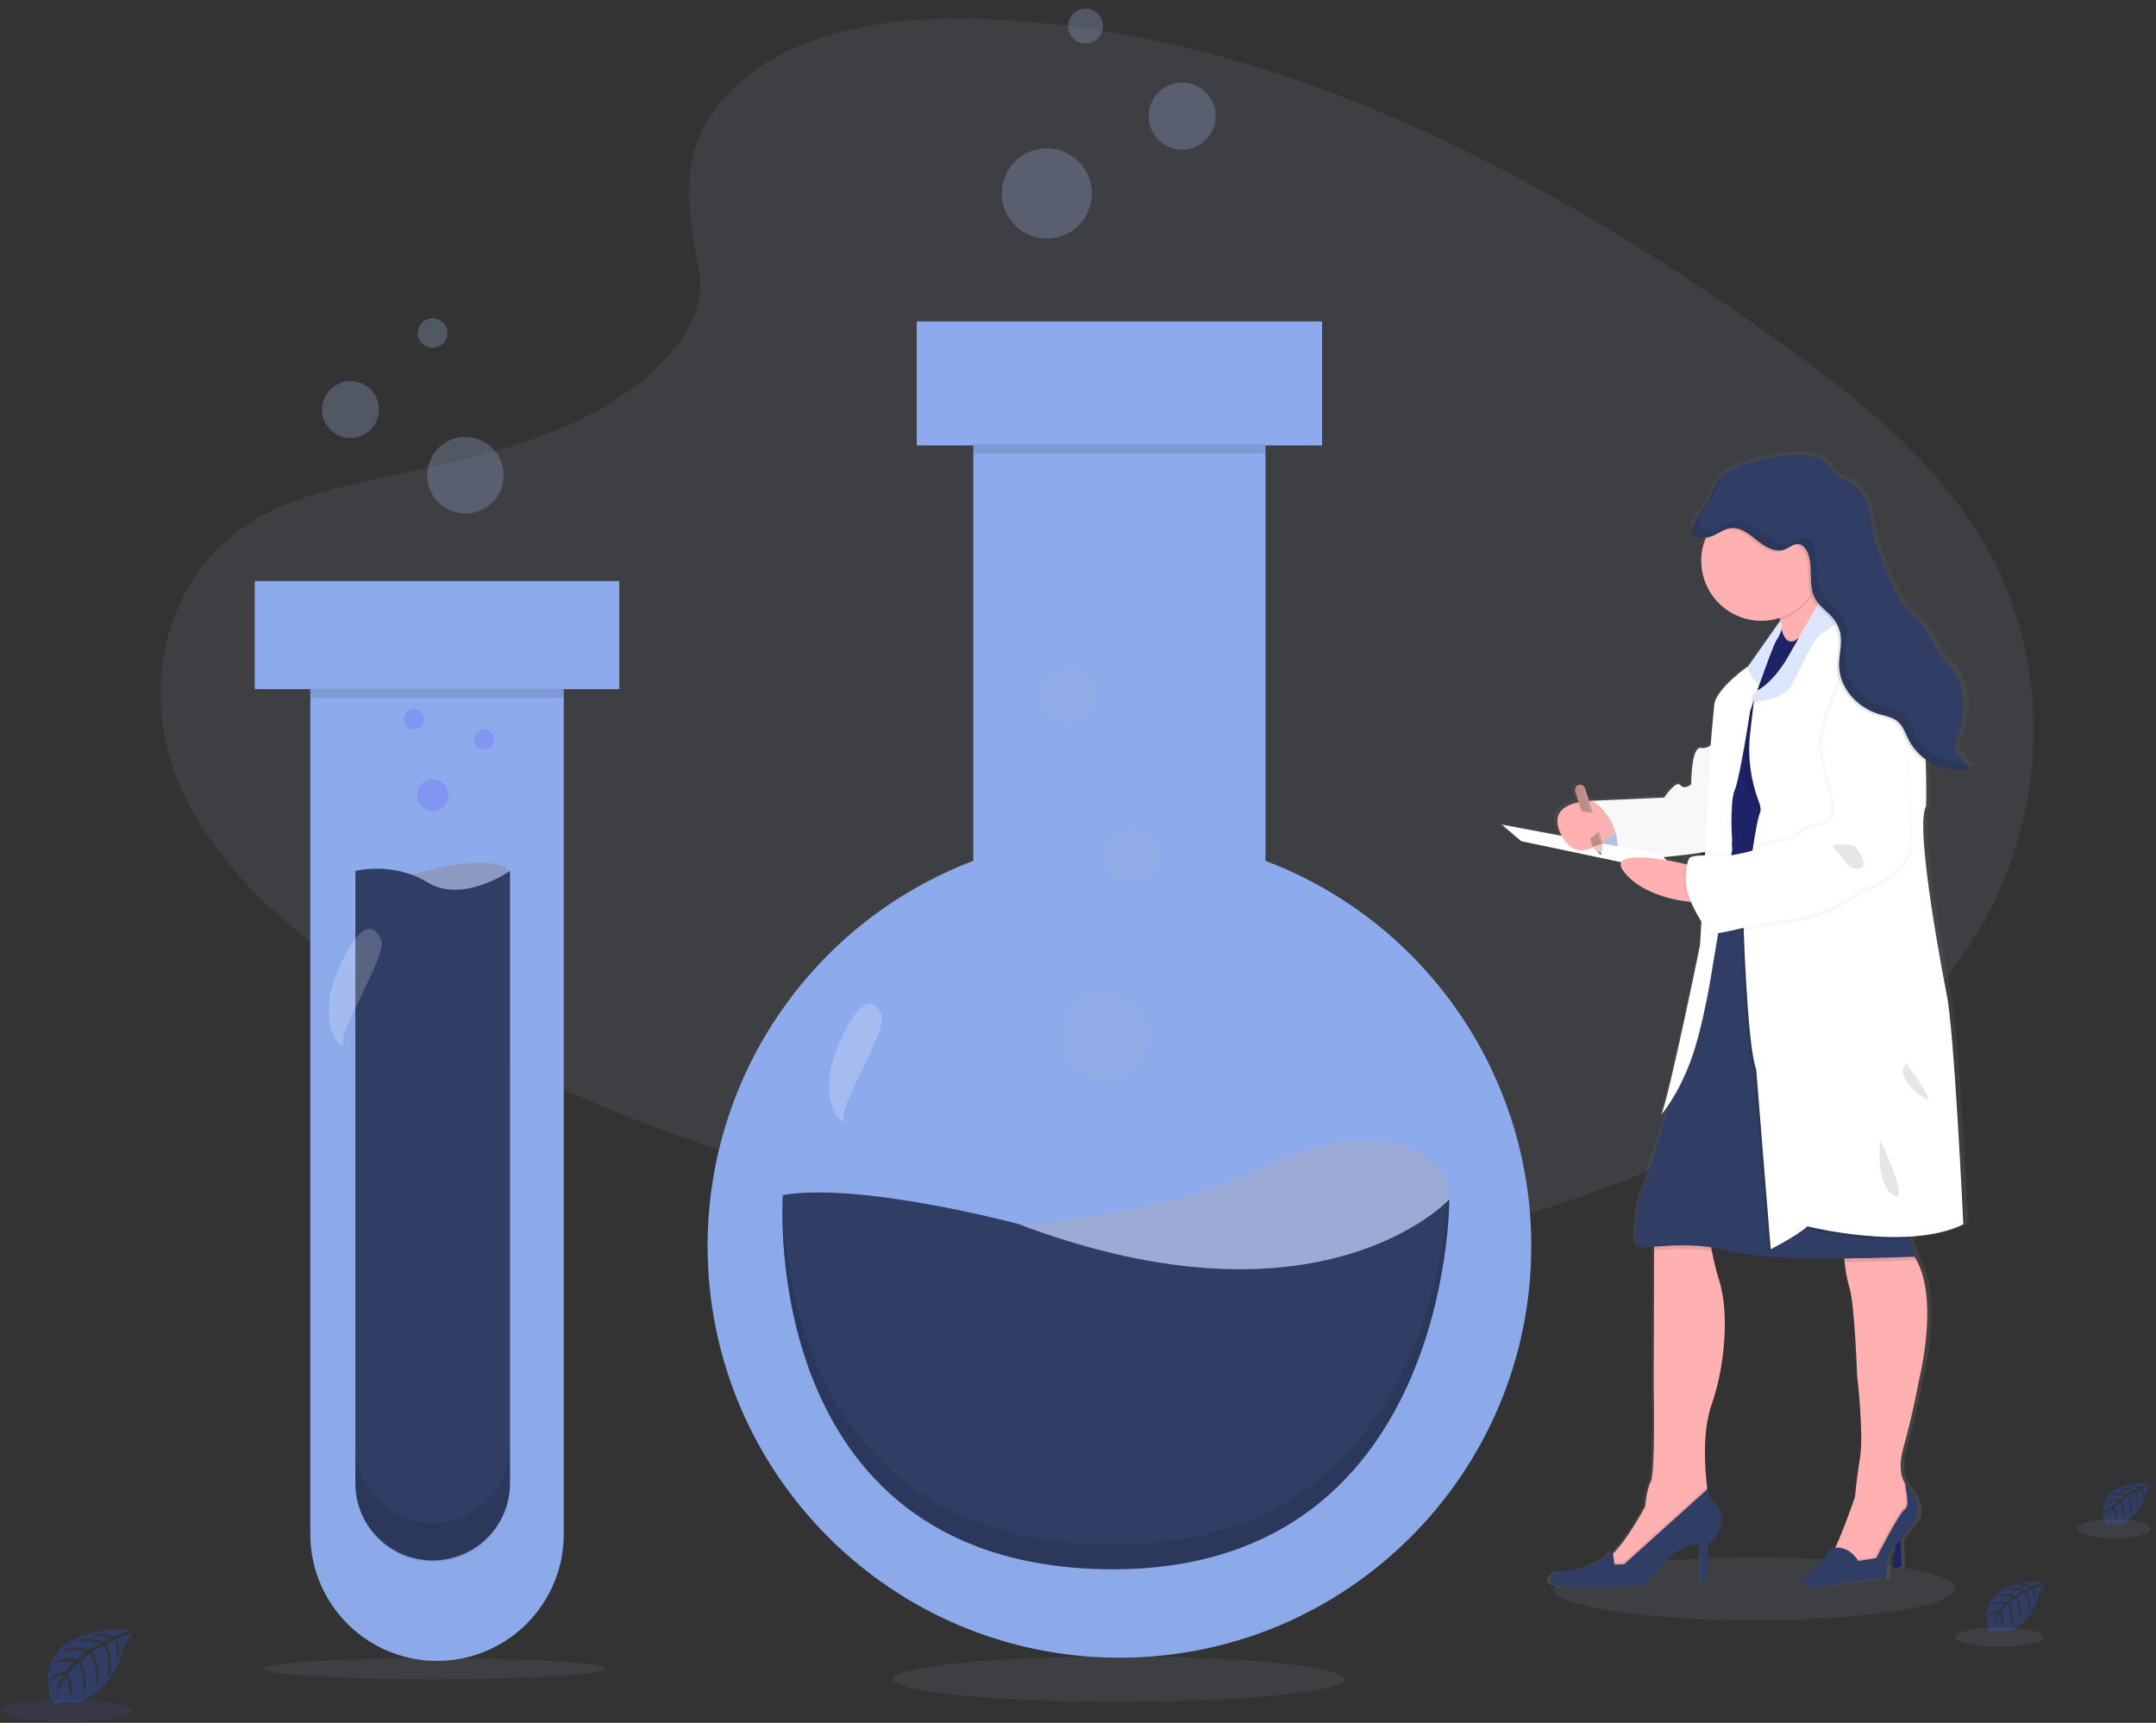 <?xml version="1.0" encoding="UTF-8"?>
<svg width="224px" height="179px" viewBox="0 0 224 179" version="1.1" xmlns="http://www.w3.org/2000/svg" xmlns:xlink="http://www.w3.org/1999/xlink">
    <rect x="0" y="0" width="224" height="179" fill="#333333" stroke="none"/>
    <!-- Generator: Sketch 63.1 (92452) - https://sketch.com -->
    <title>undraw_science_fqhl</title>
    <desc>Created with Sketch.</desc>
    <defs>
        <linearGradient x1="49.975%" y1="99.991%" x2="49.975%" y2="-0%" id="linearGradient-1">
            <stop stop-color="#808080" stop-opacity="0.25" offset="0%"></stop>
            <stop stop-color="#808080" stop-opacity="0.12" offset="54%"></stop>
            <stop stop-color="#808080" stop-opacity="0.1" offset="100%"></stop>
        </linearGradient>
    </defs>
    <g id="02-Components" stroke="none" stroke-width="1" fill="none" fill-rule="evenodd">
        <g id="Artboard" transform="translate(-70, -418)" fill-rule="nonzero">
            <g id="undraw_science_fqhl" transform="translate(70, 418)">
                <path d="M13.531,169.296 C13.531,169.296 3.976,168.72 5.102,175.417 C5.102,175.417 4.876,176.6 5.95,177.137 C5.95,177.137 5.968,176.64 6.931,176.81 C7.273,176.867 7.622,176.884 7.968,176.859 C8.437,176.827 8.883,176.643 9.239,176.335 L9.239,176.335 C9.239,176.335 11.924,175.225 12.97,170.836 C12.97,170.836 13.743,169.877 13.712,169.631 L12.1,170.309 C12.1,170.309 12.649,171.473 12.218,172.438 C12.218,172.438 12.163,170.352 11.854,170.404 C11.79,170.415 11.017,170.808 11.017,170.808 C11.017,170.808 11.965,172.843 11.243,174.308 C11.243,174.308 11.515,171.81 10.715,170.953 L9.584,171.618 C9.584,171.618 10.694,173.711 9.941,175.417 C9.941,175.417 10.134,172.798 9.347,171.778 L8.319,172.581 C8.319,172.581 9.358,174.644 8.723,176.059 C8.723,176.059 8.642,173.01 8.095,172.78 C8.095,172.78 7.191,173.573 7.057,173.91 C7.057,173.91 7.772,175.406 7.329,176.197 C7.329,176.197 7.057,174.163 6.836,174.163 C6.836,174.163 5.932,175.508 5.846,176.423 C5.846,176.423 5.884,175.049 6.617,174.025 C6.1,174.122 5.623,174.369 5.244,174.735 C5.244,174.735 5.385,173.783 6.838,173.699 C6.838,173.699 7.579,172.68 7.778,172.617 C7.778,172.617 6.332,172.497 5.455,172.886 C5.455,172.886 6.225,171.982 8.043,172.395 L9.06,171.566 C9.06,171.566 7.154,171.306 6.348,171.593 C6.348,171.593 7.277,170.799 9.333,171.378 L10.439,170.718 C10.439,170.718 8.814,170.368 7.846,170.492 C7.846,170.492 8.868,169.94 10.762,170.537 L11.553,170.182 C11.553,170.182 10.362,169.956 10.014,169.911 C9.666,169.866 9.648,169.778 9.648,169.778 C10.401,169.652 11.175,169.738 11.883,170.026 C11.883,170.026 13.56,169.403 13.531,169.296 Z" id="Path" fill="#303D65"></path>
                <ellipse id="Oval" fill="#6C63FF" opacity="0.1" cx="6.949" cy="177.721" rx="6.763" ry="1.144"></ellipse>
                <path d="M223.321,154.086 C223.321,154.086 217.933,153.761 218.575,157.536 C218.507,157.929 218.7,158.322 219.054,158.508 C219.054,158.508 219.054,158.227 219.605,158.322 C219.799,158.354 219.995,158.363 220.191,158.349 C220.455,158.332 220.707,158.229 220.907,158.056 L220.907,158.056 C220.907,158.056 222.422,157.429 223.012,154.954 C223.012,154.954 223.446,154.414 223.43,154.276 L222.526,154.665 C222.526,154.665 222.835,155.321 222.591,155.868 C222.591,155.868 222.562,154.69 222.388,154.717 C222.352,154.717 221.913,154.943 221.913,154.943 C221.913,154.943 222.449,156.073 222.046,156.914 C222.046,156.914 222.198,155.508 221.748,155.024 L221.106,155.397 C221.106,155.397 221.732,156.58 221.307,157.542 C221.307,157.542 221.418,156.064 220.973,155.49 L220.392,155.942 C220.392,155.942 220.98,157.104 220.618,157.904 C220.618,157.904 220.57,156.184 220.263,156.055 C220.043,156.241 219.846,156.453 219.678,156.686 C219.678,156.686 220.08,157.529 219.831,157.976 C219.831,157.976 219.678,156.83 219.551,156.826 C219.551,156.826 219.047,157.583 218.995,158.103 C219.018,157.621 219.168,157.153 219.429,156.747 C219.137,156.802 218.869,156.942 218.656,157.149 C218.656,157.149 218.735,156.611 219.56,156.564 C219.56,156.564 219.978,155.99 220.091,155.953 C220.091,155.953 219.275,155.886 218.78,156.105 C218.78,156.105 219.216,155.599 220.24,155.829 L220.812,155.361 C220.812,155.361 219.739,155.214 219.284,155.377 C219.284,155.377 219.809,154.925 220.966,155.255 L221.59,154.882 C221.111,154.777 220.62,154.735 220.13,154.758 C220.13,154.758 220.704,154.446 221.773,154.783 L222.225,154.581 C222.225,154.581 221.547,154.45 221.359,154.43 C221.172,154.41 221.151,154.355 221.151,154.355 C221.577,154.285 222.013,154.333 222.413,154.495 C222.413,154.495 223.337,154.145 223.321,154.086 Z" id="Path" fill="#303D65"></path>
                <ellipse id="Oval" fill="#9CAAD6" opacity="0.1" cx="219.61" cy="158.835" rx="3.813" ry="1"></ellipse>
                <path d="M212.241,164.364 C212.241,164.364 205.736,163.973 206.513,168.535 C206.432,169.01 206.666,169.483 207.092,169.708 C207.092,169.708 207.092,169.369 207.77,169.482 C208.004,169.521 208.241,169.533 208.478,169.516 C208.796,169.493 209.1,169.368 209.341,169.158 L209.341,169.158 C209.341,169.158 211.17,168.403 211.879,165.415 C211.879,165.415 212.406,164.762 212.386,164.595 L211.287,165.065 C211.287,165.065 211.662,165.856 211.369,166.514 C211.369,166.514 211.332,165.092 211.122,165.126 C211.079,165.126 210.55,165.399 210.55,165.399 C210.55,165.399 211.197,166.781 210.708,167.782 C210.708,167.782 210.894,166.082 210.349,165.501 L209.576,165.953 C209.576,165.953 210.331,167.38 209.82,168.541 C209.82,168.541 209.951,166.758 209.413,166.055 L208.715,166.6 C208.715,166.6 209.422,168.006 208.991,168.969 C208.991,168.969 208.934,166.894 208.561,166.738 C208.561,166.738 207.949,167.276 207.856,167.499 C207.856,167.499 208.342,168.519 208.041,169.057 C208.041,169.057 207.856,167.673 207.704,167.667 C207.704,167.667 207.094,168.582 207.026,169.21 C207.057,168.63 207.238,168.067 207.553,167.578 C207.201,167.645 206.875,167.813 206.617,168.062 C206.617,168.062 206.712,167.416 207.702,167.359 C207.702,167.359 208.206,166.663 208.342,166.62 C208.342,166.62 207.356,166.539 206.76,166.803 C206.76,166.803 207.286,166.193 208.523,166.471 L209.214,165.906 C209.214,165.906 207.917,165.727 207.368,165.924 C207.368,165.924 208.001,165.384 209.402,165.777 L210.155,165.325 C210.155,165.325 209.049,165.088 208.392,165.173 C208.392,165.173 209.086,164.798 210.376,165.205 L210.914,164.963 C210.914,164.963 210.103,164.803 209.868,164.778 C209.633,164.753 209.617,164.687 209.617,164.687 C210.13,164.602 210.656,164.661 211.138,164.857 C211.138,164.857 212.259,164.437 212.241,164.364 Z" id="Path" fill="#303D65"></path>
                <ellipse id="Oval" fill="#9CAAD6" opacity="0.1" cx="207.759" cy="170.099" rx="4.604" ry="1"></ellipse>
                <ellipse id="Oval" fill="#9CAAD6" opacity="0.1" cx="182.255" cy="165.081" rx="20.87" ry="3.257"></ellipse>
                <ellipse id="Oval" fill="#9CAAD6" opacity="0.1" cx="116.214" cy="174.461" rx="23.451" ry="2.353"></ellipse>
                <ellipse id="Oval" fill="#9CAAD6" opacity="0.1" cx="45.165" cy="173.378" rx="17.8" ry="1.099"></ellipse>
                <path d="M76.769,8.626 C83.371,2.749 93.737,1.544 103.17,2.012 C132.801,3.483 159.548,17.789 182.685,33.971 C191.061,39.828 199.307,46.141 204.743,54.208 C215.819,70.627 212.528,93.375 197.14,106.904 C191.902,111.506 185.555,115.041 179.039,118.163 C167.452,123.725 154.95,128.189 141.802,129.464 C132.423,130.368 122.93,129.634 113.608,128.368 C87.56,124.833 61.993,117.021 40.565,103.662 C31.166,97.785 22.306,90.507 18.431,81.025 C14.557,71.543 17.037,59.527 26.634,53.914 C30.603,51.593 35.35,50.544 39.995,49.561 C46.835,48.112 53.783,46.683 59.956,43.736 C66.331,40.693 73.878,34.81 72.614,28.076 C71.263,20.85 70.175,14.503 76.769,8.626 Z" id="Path" fill="#9CAAD6" opacity="0.1"></path>
                <path d="M131.481,89.44 L131.481,46.281 L137.358,46.281 L137.358,33.397 L95.247,33.397 L95.247,46.281 L101.124,46.281 L101.124,89.44 C84.508,95.751 73.52,111.674 73.516,129.448 C73.516,153.081 92.675,172.237 116.307,172.237 C139.939,172.237 159.096,153.081 159.096,129.448 C159.091,111.672 148.1,95.748 131.481,89.44 Z" id="Path" fill="#96B7FE" opacity="0.9"></path>
                <rect id="Rectangle" fill="#000000" opacity="0.1" x="101.115" y="46.148" width="30.366" height="1"></rect>
                <path d="M92.365,128.3 C92.365,128.3 118.133,127.848 131.017,121.399 C143.901,114.951 151.263,120.708 150.572,124.62 C149.88,128.533 146.202,136.121 131.479,137.052 C116.755,137.984 92.365,128.3 92.365,128.3 Z" id="Path" fill="#9CAAD6"></path>
                <path d="M92.365,128.3 C92.365,128.3 118.133,127.848 131.017,121.399 C134.273,119.77 137.177,118.919 139.687,118.622 C147.108,117.743 151.089,121.697 150.572,124.62 C149.88,128.533 146.202,136.121 131.479,137.052 C116.755,137.984 92.365,128.3 92.365,128.3 Z" id="Path" fill="#9CAAD6" opacity="0.1"></path>
                <path d="M81.33,124.164 C81.33,124.164 78.577,162.352 114.686,163.042 C150.796,163.731 150.574,124.616 150.574,124.616 C150.574,124.616 137.238,139.107 105.715,127.145 C105.715,127.154 89.382,122.783 81.33,124.164 Z" id="Path" fill="#303D65"></path>
                <path d="M150.456,124.754 C149.735,133.551 145.059,161.089 114.7,160.508 C84.94,159.945 81.57,133.929 81.305,124.776 C81.14,129.688 81.287,162.4 114.693,163.04 C150.811,163.718 150.581,124.614 150.581,124.614 C150.581,124.614 150.536,124.67 150.456,124.754 Z" id="Path" fill="#000000" opacity="0.1"></path>
                <circle id="Oval" fill="#9CAAD6" opacity="0.3" cx="114.906" cy="107.686" r="4.686"></circle>
                <circle id="Oval" fill="#9CAAD6" opacity="0.3" cx="117.582" cy="88.941" r="2.9"></circle>
                <circle id="Oval" fill="#9CAAD6" opacity="0.3" cx="111.11" cy="72.203" r="2.9"></circle>
                <path d="M86.262,111.3 C86.014,113.276 86.063,115.748 87.829,116.671 C86.348,115.898 92.417,107.132 91.556,105.342 C89.714,101.522 86.488,109.465 86.262,111.3 Z" id="Path" fill="#FFFFFF" opacity="0.2"></path>
                <circle id="Oval" fill="#9CAAD6" opacity="0.3" cx="108.766" cy="20.099" r="4.686"></circle>
                <circle id="Oval" fill="#9CAAD6" opacity="0.3" cx="122.824" cy="12.066" r="3.483"></circle>
                <circle id="Oval" fill="#9CAAD6" opacity="0.3" cx="112.783" cy="2.695" r="1.811"></circle>
                <path d="M64.337,60.372 L26.469,60.372 L26.469,71.604 L32.24,71.604 L32.24,159.229 C32.178,163.973 34.673,168.384 38.772,170.775 C42.871,173.165 47.939,173.165 52.038,170.775 C56.137,168.384 58.633,163.973 58.571,159.229 L58.571,71.604 L64.337,71.604 L64.337,60.372 Z" id="Path" fill="#96B7FE" opacity="0.9"></path>
                <path d="M41.012,91.456 C41.012,91.456 50.384,88.109 52.992,90.489 C52.992,90.489 49.197,96.068 45.703,95.844 C42.208,95.62 41.012,91.456 41.012,91.456 Z" id="Path" fill="#9CAAD6"></path>
                <path d="M41.012,91.456 C41.012,91.456 50.384,88.109 52.992,90.489 C52.992,90.489 49.197,96.068 45.703,95.844 C42.208,95.62 41.012,91.456 41.012,91.456 Z" id="Path" fill="#000000" opacity="0.1"></path>
                <path d="M52.988,90.498 L52.988,154.095 C52.988,156.226 52.141,158.269 50.635,159.776 C49.128,161.282 47.085,162.129 44.954,162.129 L44.954,162.129 C40.518,162.129 36.921,158.532 36.921,154.095 L36.921,90.498 C36.921,90.498 40.789,89.456 44.432,91.689 C48.076,93.922 52.988,90.498 52.988,90.498 Z" id="Path" fill="#303D65"></path>
                <rect id="Rectangle" fill="#000000" opacity="0.1" x="32.235" y="71.534" width="26.331" height="1"></rect>
                <path d="M44.954,158.261 L44.954,158.261 C42.823,158.261 40.78,157.415 39.273,155.908 C37.767,154.401 36.92,152.357 36.921,150.226 L36.921,154.242 C36.921,158.679 40.518,162.276 44.954,162.276 L44.954,162.276 C49.391,162.276 52.988,158.679 52.988,154.242 L52.988,150.226 C52.988,152.357 52.142,154.401 50.636,155.908 C49.129,157.415 47.085,158.261 44.954,158.261 Z" id="Path" fill="#000000" opacity="0.1"></path>
                <circle id="Oval" fill="#6C63FF" opacity="0.3" cx="44.957" cy="82.616" r="1.636"></circle>
                <circle id="Oval" fill="#6C63FF" opacity="0.3" cx="50.311" cy="76.814" r="1.042"></circle>
                <circle id="Oval" fill="#6C63FF" opacity="0.3" cx="43.022" cy="74.732" r="1.042"></circle>
                <path d="M34.274,103.491 C34.026,105.466 34.075,107.939 35.841,108.861 C34.358,108.088 40.429,99.325 39.568,97.532 C37.721,93.717 34.5,101.657 34.274,103.491 Z" id="Path" fill="#FFFFFF" opacity="0.2"></path>
                <circle id="Oval" fill="#9CAAD6" opacity="0.3" cx="48.352" cy="49.369" r="3.976"></circle>
                <circle id="Oval" fill="#9CAAD6" opacity="0.3" cx="36.424" cy="42.551" r="2.957"></circle>
                <circle id="Oval" fill="#9CAAD6" opacity="0.3" cx="44.943" cy="34.599" r="1.537"></circle>
                <path d="M202.682,102.898 C202.682,102.898 199.212,85.643 200.539,83.495 C200.539,83.495 200.587,81.5 200.508,78.957 C200.508,78.859 200.508,78.762 200.508,78.663 C200.74,78.821 200.983,78.963 201.235,79.088 C202.458,79.718 203.864,79.9 205.207,79.601 L204.151,78.43 C203.9,78.15 203.636,77.849 203.582,77.478 C203.567,77.122 203.645,76.768 203.808,76.45 C204.804,73.93 204.865,70.758 202.935,68.835 C201.312,67.216 200.914,65.128 199.16,63.652 C197.872,62.569 197.164,60.982 196.495,59.452 C195.93,58.155 195.365,56.848 195.037,55.474 C194.784,54.4 194.685,53.29 194.337,52.242 C193.989,51.193 193.342,50.173 192.327,49.705 C191.951,49.574 191.586,49.412 191.236,49.222 C190.802,48.93 190.542,48.455 190.23,48.042 C188.647,45.937 183.313,47.176 180.79,48.031 C180.105,48.245 179.471,48.597 178.926,49.063 L178.948,49.025 L179.012,48.932 C178.736,49.156 178.498,49.421 178.306,49.719 C177.938,50.302 177.784,50.987 177.479,51.602 C177.108,52.348 175.051,54.43 175.935,55.268 C175.996,55.324 176.065,55.37 176.141,55.404 C176.471,55.539 176.833,55.575 177.183,55.508 C177.169,55.537 177.156,55.567 177.144,55.596 C176.844,56.336 176.691,57.128 176.692,57.926 C176.723,61.408 179.571,64.206 183.053,64.176 C183.714,64.177 184.371,64.077 185.001,63.878 C185.017,63.957 185.031,64.036 185.044,64.115 C185.044,64.149 185.044,64.181 185.06,64.212 L185.06,64.212 L184.949,64.368 L184.931,64.339 L181.634,68.95 C181.129,69.303 178.225,71.405 178.069,72.98 C177.897,74.705 177.725,76.726 177.725,76.726 L177.703,77.157 C177.411,77.401 177.028,77.505 176.654,77.442 C175.626,77.273 175.626,81.231 175.626,81.231 C175.626,81.231 174.947,81.861 174.47,81.314 C173.994,80.767 172.757,82.618 172.757,82.618 L164.961,82.955 L164.961,82.955 L164.783,82.955 L164.362,81.653 C164.267,81.374 163.967,81.22 163.684,81.305 C163.651,81.314 163.619,81.327 163.589,81.344 L163.562,81.362 C163.543,81.373 163.524,81.386 163.508,81.4 C163.497,81.407 163.487,81.416 163.478,81.425 C163.463,81.438 163.449,81.453 163.435,81.468 C163.427,81.477 163.42,81.487 163.413,81.497 L163.399,81.511 L163.399,81.511 C163.301,81.647 163.272,81.821 163.322,81.981 L163.684,83.098 C162.181,83.401 160.642,84.253 161.896,86.603 L155.54,85.43 L157.597,87.155 L168.221,89.348 C168.08,89.601 168.173,89.965 168.612,90.478 C170.499,92.697 173.948,93.299 175.334,93.457 C175.698,94.273 176.153,95.046 176.69,95.76 L176.568,97.971 C176.568,97.971 173.06,114.831 172.416,115.687 C172.734,115.317 173.025,114.925 173.286,114.512 C172.267,117.977 170.843,122.719 170.47,123.429 C169.868,124.559 169.312,129.152 169.997,129.448 C170.212,129.539 170.806,129.496 171.663,129.43 L171.663,129.81 L171.625,144.22 C171.625,144.22 171.796,153.06 171.324,153.901 C170.852,154.742 170.725,156.509 170.725,156.509 C170.725,156.509 168.831,159.997 167.335,161.399 L167.301,161.428 L167.253,161.098 C167.253,161.098 165.445,163.372 161.471,163.245 C161.471,163.245 159.073,164.803 162.628,164.886 C166.184,164.97 170.723,164.76 170.723,164.76 C170.723,164.76 173.887,159.92 176.548,160.551 L176.548,164.213 L177.361,164.213 L177.361,160.519 C178.124,160.017 178.647,159.223 178.808,158.325 C178.951,157.394 178.591,156.458 177.861,155.863 C177.535,155.568 177.347,155.15 177.341,154.71 L177.312,154.735 C177.312,154.663 177.294,154.588 177.282,154.509 C177.056,152.615 176.76,148.718 177.791,145.829 C179.204,141.871 179.633,136.361 178.605,133.076 C178.273,132.028 178.002,130.962 177.791,129.882 C177.766,129.745 177.741,129.616 177.721,129.494 C178.425,129.59 179.122,129.732 179.807,129.921 C182.194,130.576 187.409,130.698 191.862,130.665 C191.873,130.787 191.887,130.913 191.9,131.042 C191.982,131.93 192.15,132.808 192.402,133.664 C192.958,135.35 193.216,142.755 193.216,142.755 C193.216,142.755 193.937,148.847 193.543,151.329 C193.317,152.708 193.127,154.091 193.003,155.481 L193.003,155.508 C193.003,155.508 191.823,158.874 190.969,160.707 C190.946,160.754 190.926,160.8 190.903,160.845 C190.672,160.866 190.444,160.915 190.225,160.992 C190.225,160.992 189.07,163.306 187.913,163.686 C186.756,164.066 187.142,165.327 189.755,164.864 C192.368,164.4 196.31,164.023 196.31,164.023 L196.482,161.665 L197.284,160.662 L197.081,163.013 L197.937,162.845 L197.824,159.984 L199.138,158.34 C199.138,158.34 200.72,156.93 198.367,154.154 L198.367,154.213 C198.342,154.172 198.317,154.132 198.29,154.093 L198.29,154.08 C197.901,153.474 197.589,152.346 198.159,150.343 C199.187,146.727 199.786,143.442 199.786,143.442 C199.786,143.442 202.085,134.647 199.321,130.484 L199.445,130.484 C199.162,129.898 198.961,129.276 198.848,128.635 C198.835,128.558 198.824,128.479 198.81,128.409 C200.844,128.291 202.863,127.92 204.497,127.125 C204.479,127.1 203.496,106.223 202.682,102.898 Z M176.726,88.342 L176.726,88.382 L176.304,88.403 L176.726,88.342 Z M175.286,88.541 C175.217,88.555 175.152,88.586 175.097,88.631 C174.916,88.887 174.803,89.184 174.767,89.494 L174.111,89.345 C174.111,89.345 173.659,89.248 172.981,89.14 L172.667,88.825 C173.539,88.744 174.434,88.647 175.286,88.541 L175.286,88.541 Z" id="Shape" fill="url(#linearGradient-1)"></path>
                <polygon id="Path" fill="#1D2366" points="196.975 160.004 196.724 162.983 197.562 162.814 197.436 159.586"></polygon>
                <path d="M177.85,145.87 C176.839,148.747 177.129,152.633 177.355,154.52 C177.438,155.219 177.515,155.651 177.515,155.651 C177.515,155.651 176.005,159.091 175.879,159.217 C175.752,159.344 171.43,161.98 171.43,161.98 L168.41,163.74 C168.41,163.74 165.348,162.398 166.828,161.932 C167.128,161.811 167.398,161.627 167.619,161.392 C169.084,159.995 170.94,156.521 170.94,156.521 C170.94,156.521 171.064,154.76 171.525,153.921 C171.986,153.083 171.819,144.274 171.819,144.274 L171.858,129.912 L171.858,128.04 L177.603,128.083 C177.64,128.719 177.723,129.351 177.852,129.975 C178.059,131.05 178.326,132.113 178.652,133.158 C179.651,136.438 179.233,141.926 177.85,145.87 Z" id="Path" fill="#FFB0B1"></path>
                <path d="M177.513,155.651 C177.513,155.651 176.003,159.091 175.876,159.217 C175.75,159.344 171.43,161.98 171.43,161.98 L168.41,163.74 C168.41,163.74 165.348,162.398 166.828,161.932 C167.128,161.811 167.398,161.627 167.619,161.392 L167.75,162.31 L168.759,162.267 L177.355,154.52 C177.436,155.217 177.513,155.651 177.513,155.651 Z" id="Path" fill="#000000" opacity="0.1"></path>
                <path d="M177.409,154.719 L168.747,162.522 L167.739,162.563 L167.531,161.096 C167.531,161.096 165.768,163.356 161.867,163.234 C161.867,163.234 159.518,164.787 162.997,164.871 C166.476,164.954 170.926,164.744 170.926,164.744 C170.926,164.744 174.03,159.92 176.629,160.551 L176.629,164.199 L177.427,164.199 L177.427,160.508 C178.177,160.003 178.688,159.213 178.842,158.322 C178.983,157.398 178.632,156.468 177.915,155.868 C177.595,155.571 177.412,155.155 177.409,154.719 L177.409,154.719 Z" id="Path" fill="#303D65"></path>
                <path d="M197.772,150.357 C197.214,152.353 197.519,153.476 197.899,154.08 L197.899,154.093 C198.393,154.84 198.736,155.676 198.909,156.555 L198.946,156.745 L195.004,162.49 L192.865,163.329 C192.865,163.329 189.425,162.156 190.053,161.819 C190.212,161.735 190.458,161.301 190.731,160.689 C191.575,158.881 192.732,155.522 192.732,155.522 L192.732,155.492 C192.852,154.107 193.046,152.728 193.261,151.354 C193.645,148.883 192.94,142.812 192.94,142.812 C192.94,142.812 192.689,135.432 192.142,133.752 C191.896,132.899 191.732,132.024 191.651,131.139 C191.538,130.084 191.514,129.222 191.514,129.222 C191.514,129.222 193.774,126.076 197.931,129.473 C198.261,129.746 198.553,130.063 198.796,130.416 C201.665,134.485 199.357,143.483 199.357,143.483 C199.357,143.483 198.778,146.752 197.772,150.357 Z" id="Path" fill="#FFB0B1"></path>
                <path d="M198.946,156.733 L195.004,162.479 L192.865,163.318 C192.865,163.318 189.425,162.145 190.053,161.808 C190.212,161.724 190.458,161.29 190.731,160.678 C192.187,160.678 192.942,162.052 192.942,162.052 L194.787,161.76 C194.787,161.76 197.221,156.977 197.766,156.686 C198.31,156.394 197.849,154.502 197.849,154.502 L197.849,154.021 L197.892,154.073 L197.892,154.086 C198.389,154.835 198.735,155.673 198.909,156.555 L198.946,156.733 Z" id="Path" fill="#000000" opacity="0.1"></path>
                <path d="M193.073,162.185 C193.073,162.185 192.024,160.257 190.013,160.969 C190.013,160.969 188.882,163.277 187.752,163.654 C186.622,164.032 186.997,165.289 189.561,164.828 C192.124,164.366 195.978,163.989 195.978,163.989 L196.145,161.64 L198.744,158.327 C198.744,158.327 200.297,156.921 197.989,154.154 L197.989,154.636 C197.989,154.636 198.442,156.523 197.906,156.817 C197.37,157.111 194.929,161.891 194.929,161.891 L193.073,162.185 Z" id="Path" fill="#303D65"></path>
                <path d="M177.597,128.086 C177.634,128.721 177.717,129.354 177.845,129.977 C175.479,129.629 173.284,129.803 171.846,129.914 L171.846,128.043 L177.597,128.086 Z" id="Path" fill="#000000" opacity="0.1"></path>
                <path d="M199.029,130.938 C199.029,130.938 195.666,131.101 191.66,131.135 C191.547,130.079 191.523,129.218 191.523,129.218 C191.523,129.218 193.783,126.072 197.94,129.469 C198.27,129.742 198.562,130.059 198.805,130.411 C198.871,130.591 198.946,130.767 199.029,130.938 L199.029,130.938 Z" id="Path" fill="#000000" opacity="0.1"></path>
                <path d="M199.029,130.561 C199.029,130.561 184.308,131.273 179.816,130.016 C175.325,128.759 170.883,129.846 170.212,129.552 C169.541,129.259 170.088,124.688 170.664,123.556 C171.24,122.423 174.482,110.972 174.482,110.972 L177.585,94.781 L180.858,93.877 L181.084,93.814 L186.783,92.232 L190.962,91.079 C190.962,91.079 199.267,123.502 198.552,125.888 C198.293,126.804 198.252,127.768 198.432,128.703 C198.544,129.347 198.745,129.972 199.029,130.561 L199.029,130.561 Z" id="Path" fill="#303D65"></path>
                <path d="M166.776,83.708 C166.776,83.708 163.838,86.854 166.062,88.615 C168.286,90.376 169.753,88.785 169.753,88.785 L166.776,83.708 Z" id="Path" fill="#C7DAF5"></path>
                <path d="M166.776,83.708 C166.776,83.708 163.838,86.854 166.062,88.615 C168.286,90.376 169.753,88.785 169.753,88.785 L166.776,83.708 Z" id="Path" fill="#000000" opacity="0.1"></path>
                <path d="M190.537,62.99 C190.537,62.99 190.194,63.315 189.674,63.801 C188.934,64.49 187.84,65.501 186.869,66.348 C185.512,67.519 184.416,68.383 184.812,67.644 C185.207,66.904 185.133,65.634 184.936,64.438 L184.895,64.201 C184.731,63.323 184.514,62.456 184.244,61.604 C184.244,61.604 186.416,58.797 187.619,57.689 C188.071,57.275 188.381,57.099 188.397,57.388 C188.419,57.782 188.715,58.641 189.075,59.572 C189.088,59.599 189.099,59.628 189.111,59.656 C189.355,60.282 189.628,60.935 189.87,61.493 C190.239,62.35 190.537,62.99 190.537,62.99 Z" id="Path" fill="#FFB0B1"></path>
                <path d="M189.109,59.656 C188.692,61.892 187.092,63.725 184.931,64.438 C184.765,63.479 184.534,62.532 184.24,61.604 C184.24,61.604 188.329,56.319 188.392,57.388 C188.43,57.795 188.733,58.695 189.109,59.656 Z" id="Path" fill="#000000" opacity="0.1"></path>
                <path d="M184.529,65.851 L185.058,65.107 C185.058,65.107 185.408,67.246 186.699,66.303 C187.99,65.361 188.055,73.401 188.055,73.401 L186.667,94.101 L176.663,93.502 L176.946,83.5 L178.076,78.466 L180.876,71.136 L182.554,68.715 L184.529,65.851 Z" id="Path" fill="#000000" opacity="0.1"></path>
                <path d="M188.051,73.527 L186.798,92.243 L186.667,94.225 L181.089,93.893 L180.863,93.88 L176.656,93.629 L176.939,83.624 L178.069,78.593 L180.87,71.262 L182.554,68.839 L184.536,65.978 L185.065,65.232 C185.065,65.232 185.415,67.372 186.706,66.428 L186.731,66.409 L186.731,66.409 C187.99,65.6 188.051,73.527 188.051,73.527 Z" id="Path" fill="#1D2366"></path>
                <path d="M178.225,76.83 C178.225,76.83 177.723,77.878 176.715,77.711 C175.707,77.544 175.709,81.486 175.709,81.486 C175.709,81.486 175.031,82.114 174.579,81.57 C174.127,81.025 172.902,82.869 172.902,82.869 L165.269,83.206 C165.269,83.206 168.659,84.757 167.995,89.456 C167.995,89.456 179.522,88.742 179.907,87.648 C180.291,86.554 178.225,76.83 178.225,76.83 Z" id="Path" fill="#FFFFFF"></path>
                <path d="M178.225,76.83 C178.225,76.83 177.723,77.878 176.715,77.711 C175.707,77.544 175.709,81.486 175.709,81.486 C175.709,81.486 175.031,82.114 174.579,81.57 C174.127,81.025 172.902,82.869 172.902,82.869 L165.269,83.206 C165.269,83.206 168.659,84.757 167.995,89.456 C167.995,89.456 179.522,88.742 179.907,87.648 C180.291,86.554 178.225,76.83 178.225,76.83 Z" id="Path" fill="#000000" opacity="0.03"></path>
                <polygon id="Path" fill="#FFFFFF" points="156.037 85.679 158.051 87.399 174.62 90.88 172.563 88.785"></polygon>
                <path d="M184.558,66.511 C184.285,66.923 183.498,69.083 182.838,70.962 C182.291,72.526 181.832,73.9 181.832,73.9 C181.832,73.9 180.763,80.864 180.219,82.121 C179.674,83.378 179.968,88.292 179.968,88.292 L177.933,100.414 C177.933,100.414 177.011,106.664 175.587,110.396 C174.19,114.06 172.608,115.785 172.565,115.837 C173.196,114.984 176.634,98.181 176.634,98.181 L177.764,76.997 C177.764,76.997 177.931,74.985 178.101,73.265 C178.27,71.545 181.665,69.196 181.665,69.196 L184.947,64.529 C185.284,64.988 185.062,65.756 184.558,66.511 Z" id="Path" fill="#FFFFFF"></path>
                <path d="M175.998,93.733 C175.998,93.733 171.175,93.525 168.826,90.713 C166.478,87.901 174.238,89.583 174.238,89.583 L176.249,90.035 L175.998,93.733 Z" id="Path" fill="#FFB0B1"></path>
                <path d="M198.568,125.904 C198.309,126.82 198.268,127.784 198.448,128.718 C193.177,129.094 187.538,127.665 187.538,127.665 C186.489,128.63 183.72,130.057 183.72,130.057 L182.21,111.348 C181.247,108.83 180.87,95.618 180.87,95.618 C180.87,95.618 180.955,94.926 181.096,93.891 C181.096,93.866 181.096,93.839 181.107,93.814 C181.484,90.921 182.237,85.489 182.594,84.754 C183.098,83.749 181.044,81.066 181.044,81.066 L181.977,73.091 L182.09,72.13 C184.063,71.249 185.573,68.439 185.573,68.439 L186.731,66.405 L186.731,66.405 C187.994,65.596 188.055,73.523 188.055,73.523 L186.803,92.239 L190.982,91.086 C190.982,91.086 199.28,123.513 198.568,125.904 Z" id="Path" fill="#000000" opacity="0.1"></path>
                <path d="M203.979,127.204 C198.234,130.057 187.788,127.414 187.788,127.414 C186.74,128.379 183.971,129.806 183.971,129.806 L182.461,111.097 C181.498,108.581 181.12,95.369 181.12,95.369 C181.12,95.369 182.337,85.512 182.838,84.506 C182.985,84.212 182.915,83.776 182.741,83.306 C181.883,81.065 181.568,78.653 181.821,76.267 L182.223,72.842 L182.337,71.882 C184.308,71 185.817,68.188 185.817,68.188 L186.869,66.348 L188.803,62.958 L189.719,61.353 L189.873,61.493 L191.061,62.569 C191.061,62.569 191.566,62.985 192.32,63.625 C193.966,65.01 196.81,67.451 198.274,68.943 C199.565,70.261 199.972,75.376 200.083,79.228 C200.162,81.762 200.114,83.749 200.114,83.749 C198.812,85.887 202.21,103.086 202.21,103.086 C203.014,106.4 203.979,127.204 203.979,127.204 Z" id="Path" fill="#FFFFFF"></path>
                <path d="M192.951,68.148 C192.951,68.148 189.007,75.657 189.47,78.507 C189.934,81.357 191.231,84.589 190.6,85.344 C190.163,85.924 189.48,86.265 188.754,86.267 C188.125,86.31 186.446,87.483 186.446,87.609 C186.446,87.736 184.895,87.736 183.507,88.324 C182.12,88.911 180.067,89.246 180.067,89.246 C180.067,89.246 176.082,89.119 175.705,89.497 C175.327,89.874 174.95,92.139 175.748,93.943 C176.545,95.747 177.425,97.089 178.096,97.333 C178.767,97.577 183.003,96.16 186.441,95.823 C189.879,95.487 193.629,92.77 193.629,92.77 C193.629,92.77 197.739,91.3 198.453,88.825 C199.167,86.35 197.571,72.761 197.571,72.761 C197.571,72.761 196.342,66.428 192.951,68.148 Z" id="Path" fill="#000000" opacity="0.03"></path>
                <path d="M192.445,67.519 C192.445,67.519 188.503,75.026 188.964,77.878 C189.425,80.731 190.725,83.961 190.094,84.716 C189.657,85.296 188.973,85.637 188.247,85.638 C187.619,85.681 185.942,86.854 185.942,86.981 C185.942,87.108 184.389,87.105 183.003,87.693 C181.618,88.281 179.563,88.615 179.563,88.615 C179.563,88.615 175.578,88.491 175.201,88.868 C174.823,89.246 174.446,91.511 175.244,93.314 C176.041,95.118 176.921,96.461 177.592,96.705 C178.263,96.949 182.499,95.53 185.94,95.195 C189.38,94.861 193.116,92.135 193.116,92.135 C193.116,92.135 197.225,90.668 197.94,88.192 C198.654,85.717 197.058,72.128 197.058,72.128 C197.058,72.128 195.842,65.799 192.445,67.519 Z" id="Path" fill="#000000" opacity="0.03"></path>
                <path d="M192.822,67.77 C192.822,67.77 188.882,75.279 189.335,78.12 C189.787,80.962 191.095,84.203 190.465,84.958 C190.028,85.538 189.344,85.88 188.618,85.88 C187.99,85.923 186.312,87.096 186.312,87.223 C186.312,87.349 184.76,87.349 183.374,87.937 C181.988,88.525 179.934,88.859 179.934,88.859 C179.934,88.859 175.949,88.733 175.571,89.11 C175.194,89.488 174.816,91.753 175.614,93.556 C176.412,95.36 177.291,96.703 177.963,96.947 C178.634,97.191 182.87,95.774 186.31,95.437 C189.75,95.1 193.482,92.376 193.482,92.376 C193.482,92.376 197.592,90.907 198.306,88.432 C199.02,85.957 197.424,72.368 197.424,72.368 C197.424,72.368 196.22,66.05 192.822,67.77 Z" id="Path" fill="#FFFFFF"></path>
                <path d="M192.739,87.903 C192.739,87.903 189.592,87.275 190.684,88.324 C191.776,89.372 191.773,90.295 193.116,90.252 C194.459,90.209 192.739,87.903 192.739,87.903 Z" id="Path" fill="#000000" opacity="0.1"></path>
                <path d="M198.066,110.511 C198.066,110.511 196.64,111.476 199.366,113.698 C202.092,115.92 198.066,110.511 198.066,110.511 Z" id="Path" fill="#000000" opacity="0.1"></path>
                <path d="M195.338,118.438 C195.338,118.565 194.836,123.052 196.724,124.184 C198.611,125.317 195.338,118.438 195.338,118.438 Z" id="Path" fill="#000000" opacity="0.1"></path>
                <path d="M165.391,83.202 C163.872,83.254 160.583,83.719 162.287,86.897 C163.795,89.709 166.326,87.831 167.744,86.402 C167.398,85.074 166.556,83.928 165.391,83.202 L165.391,83.202 Z" id="Path" fill="#FFB0B1"></path>
                <path d="M167.769,86.377 C167.791,86.357 167.811,86.334 167.832,86.314 C167.811,86.334 167.791,86.357 167.769,86.377 Z" id="Path" fill="#FFB0B1"></path>
                <path d="M192.32,63.749 C190.707,64.852 189.353,65.783 189.09,65.978 C188.365,66.511 186.982,69.658 186.1,71.262 C185.39,72.555 183.091,72.888 182.223,72.969 L182.327,72.017 C184.298,71.138 185.808,68.326 185.808,68.326 L189.71,61.491 L191.052,62.707 C191.052,62.707 191.566,63.112 192.32,63.749 Z" id="Path" fill="#000000" opacity="0.1"></path>
                <path d="M192.32,63.625 C190.707,64.725 189.353,65.659 189.09,65.851 C188.365,66.387 186.982,69.531 186.1,71.136 C185.39,72.429 183.091,72.761 182.223,72.842 L182.337,71.882 C184.308,71 185.817,68.188 185.817,68.188 L189.719,61.353 L191.061,62.569 C191.061,62.569 191.566,62.976 192.32,63.625 Z" id="Path" fill="#DCE7FF"></path>
                <path d="M189.215,58.27 C189.216,58.708 189.17,59.144 189.077,59.572 C188.909,60.371 188.583,61.129 188.118,61.801 C186.374,64.338 183.037,65.22 180.266,63.876 C177.495,62.532 176.123,59.365 177.036,56.424 C177.949,53.483 180.874,51.65 183.919,52.112 C186.964,52.573 189.214,55.19 189.215,58.27 L189.215,58.27 Z" id="Path" fill="#FFB0B1"></path>
                <path d="M200.089,79.228 C199.236,78.703 198.542,77.956 198.08,77.067 C197.73,76.373 197.497,75.575 196.895,75.08 C196.357,74.642 195.63,74.533 194.963,74.337 C192.754,73.683 190.894,71.665 190.831,69.364 C190.799,68.281 191.136,67.198 190.982,66.127 C190.896,65.519 190.654,64.944 190.279,64.457 C190.097,64.222 189.894,64.003 189.674,63.803 C189.38,63.525 189.07,63.256 188.803,62.96 C188.63,62.778 188.479,62.577 188.351,62.361 C188.252,62.184 188.171,61.997 188.109,61.803 C187.698,60.519 188.071,58.991 187.61,57.691 C187.61,57.669 187.594,57.644 187.585,57.621 C187.409,57.158 187.054,56.697 186.563,56.661 C186.073,56.624 185.646,57.034 185.176,57.219 C184.19,57.601 183.125,56.95 182.305,56.285 C181.484,55.621 180.558,54.861 179.511,55.01 C178.822,55.108 178.275,55.58 177.639,55.824 C177.492,55.878 177.341,55.92 177.187,55.951 C178.301,53.183 181.22,51.592 184.149,52.159 C187.079,52.725 189.195,55.289 189.197,58.272 C189.198,58.71 189.152,59.146 189.059,59.574 C189.072,59.601 189.084,59.631 189.095,59.658 C189.339,60.284 189.613,60.937 189.854,61.495 L191.043,62.571 C191.043,62.571 191.547,62.987 192.302,63.627 C193.948,65.013 196.791,67.454 198.256,68.946 C199.565,70.261 199.972,75.376 200.089,79.228 Z" id="Path" fill="#000000" opacity="0.1"></path>
                <path d="M177.581,51.988 C177.881,51.376 178.033,50.691 178.39,50.112 C178.917,49.265 179.839,48.733 180.781,48.408 C183.25,47.558 188.467,46.322 190.024,48.408 C190.331,48.822 190.585,49.296 191.009,49.588 C191.353,49.775 191.71,49.935 192.079,50.067 C193.073,50.535 193.708,51.55 194.047,52.594 C194.386,53.638 194.486,54.746 194.726,55.817 C195.042,57.187 195.6,58.487 196.154,59.78 C196.807,61.306 197.51,62.886 198.763,63.966 C200.483,65.438 200.869,67.519 202.458,69.131 C204.35,71.048 204.289,74.21 203.315,76.719 C203.153,77.036 203.076,77.389 203.089,77.745 C203.18,78.108 203.374,78.438 203.647,78.694 L204.68,79.861 C202.145,80.408 199.554,79.209 198.331,76.922 C197.978,76.228 197.745,75.431 197.144,74.938 C196.606,74.497 195.881,74.391 195.211,74.192 C193.003,73.539 191.143,71.52 191.08,69.219 C191.048,68.139 191.385,67.054 191.233,65.982 C191.143,65.382 190.901,64.814 190.533,64.332 C189.952,63.577 189.081,63.064 188.611,62.237 C187.816,60.833 188.419,59.007 187.845,57.49 C187.669,57.038 187.316,56.566 186.823,56.529 C186.331,56.493 185.906,56.905 185.435,57.088 C184.45,57.47 183.388,56.819 182.567,56.154 C181.747,55.49 180.818,54.732 179.773,54.882 C179.082,54.979 178.537,55.449 177.899,55.693 C177.429,55.874 176.475,56.037 176.062,55.639 C175.196,54.807 177.21,52.732 177.581,51.988 Z" id="Path" fill="#303D65"></path>
                <path d="M198.918,76.228 C198.568,75.535 198.335,74.737 197.734,74.242 C197.196,73.801 196.468,73.695 195.801,73.498 C193.593,72.845 191.733,70.826 191.67,68.525 C191.636,67.442 191.975,66.36 191.821,65.288 C191.734,64.68 191.492,64.105 191.118,63.618 C190.539,62.863 189.667,62.348 189.199,61.52 C188.401,60.117 189.007,58.29 188.433,56.774 C188.256,56.321 187.904,55.849 187.411,55.813 C186.918,55.777 186.493,56.186 186.023,56.369 C185.038,56.753 183.973,56.102 183.155,55.438 C182.337,54.773 181.405,54.016 180.359,54.163 C179.681,54.26 179.125,54.73 178.487,54.977 C178.017,55.157 177.063,55.32 176.649,54.922 C175.784,54.086 177.798,52.011 178.162,51.27 C178.462,50.657 178.614,49.972 178.971,49.394 L179.032,49.299 C178.766,49.524 178.537,49.789 178.354,50.085 C177.992,50.664 177.843,51.349 177.545,51.961 C177.181,52.705 175.167,54.78 176.032,55.614 C176.444,56.012 177.389,55.84 177.87,55.668 C178.505,55.424 179.05,54.954 179.742,54.855 C180.786,54.708 181.715,55.465 182.535,56.129 C183.356,56.794 184.421,57.445 185.404,57.063 C185.876,56.88 186.288,56.466 186.792,56.505 C187.296,56.543 187.639,57.002 187.816,57.465 C188.39,58.973 187.784,60.799 188.58,62.212 C189.05,63.037 189.922,63.552 190.501,64.307 C190.875,64.794 191.117,65.37 191.204,65.978 C191.358,67.049 191.019,68.132 191.052,69.215 C191.123,71.518 192.976,73.536 195.184,74.187 C195.851,74.384 196.579,74.49 197.117,74.933 C197.718,75.426 197.949,76.224 198.301,76.918 C199.525,79.204 202.116,80.403 204.651,79.856 L204.165,79.305 C202.031,79.341 199.886,78.134 198.918,76.228 Z" id="Path" fill="#000000" opacity="0.1"></path>
                <path d="M184.434,66.638 C184.158,67.049 183.372,69.21 182.714,71.086 C182.099,70.849 181.539,69.321 181.539,69.321 L184.814,64.653 C185.157,65.114 184.936,65.883 184.434,66.638 Z" id="Path" fill="#000000" opacity="0.1"></path>
                <path d="M184.558,66.511 C184.285,66.923 183.498,69.083 182.838,70.962 C182.223,70.724 181.665,69.196 181.665,69.196 L184.947,64.529 C185.284,64.988 185.062,65.756 184.558,66.511 Z" id="Path" fill="#DCE7FF"></path>
                <path d="M165.479,87.976 L163.659,82.246 C163.615,82.109 163.627,81.961 163.692,81.834 C163.758,81.707 163.871,81.611 164.007,81.567 L164.007,81.567 C164.143,81.522 164.292,81.533 164.42,81.599 C164.547,81.664 164.643,81.779 164.685,81.915 L166.505,87.65 L166.324,88.85 L165.479,87.976 Z" id="Path" fill="#BE8B87"></path>
                <path d="M163.831,81.737 L163.831,81.737 C163.967,81.693 164.116,81.705 164.243,81.771 C164.37,81.837 164.466,81.951 164.509,82.087 L166.329,87.817 L166.191,88.721 L166.324,88.859 L166.505,87.659 L164.685,81.929 C164.643,81.792 164.547,81.678 164.42,81.612 C164.292,81.547 164.143,81.536 164.007,81.581 L164.007,81.581 C163.894,81.616 163.796,81.689 163.729,81.787 C163.761,81.766 163.795,81.75 163.831,81.737 L163.831,81.737 Z" id="Path" fill="#FFFFFF" opacity="0.1"></path>
                <polygon id="Path" fill="#EFC8C4" points="165.479 87.976 166.5 87.65 166.351 88.636 166.32 88.85 166.021 88.538"></polygon>
                <path d="M166.021,88.538 C166.04,88.517 166.062,88.498 166.087,88.484 C166.117,88.466 166.154,88.466 166.184,88.484 C166.199,88.501 166.211,88.52 166.22,88.541 C166.248,88.589 166.296,88.621 166.351,88.629 L166.32,88.855 L166.021,88.538 Z" id="Path" fill="#727A9C"></path>
                <path d="M163.65,84.275 C163.65,84.275 167.301,84.255 166.439,85.806 C165.578,87.356 164.238,87.546 164.238,87.546 L163.65,84.275 Z" id="Path" fill="#FFB0B1"></path>
            </g>
        </g>
    </g>
</svg>